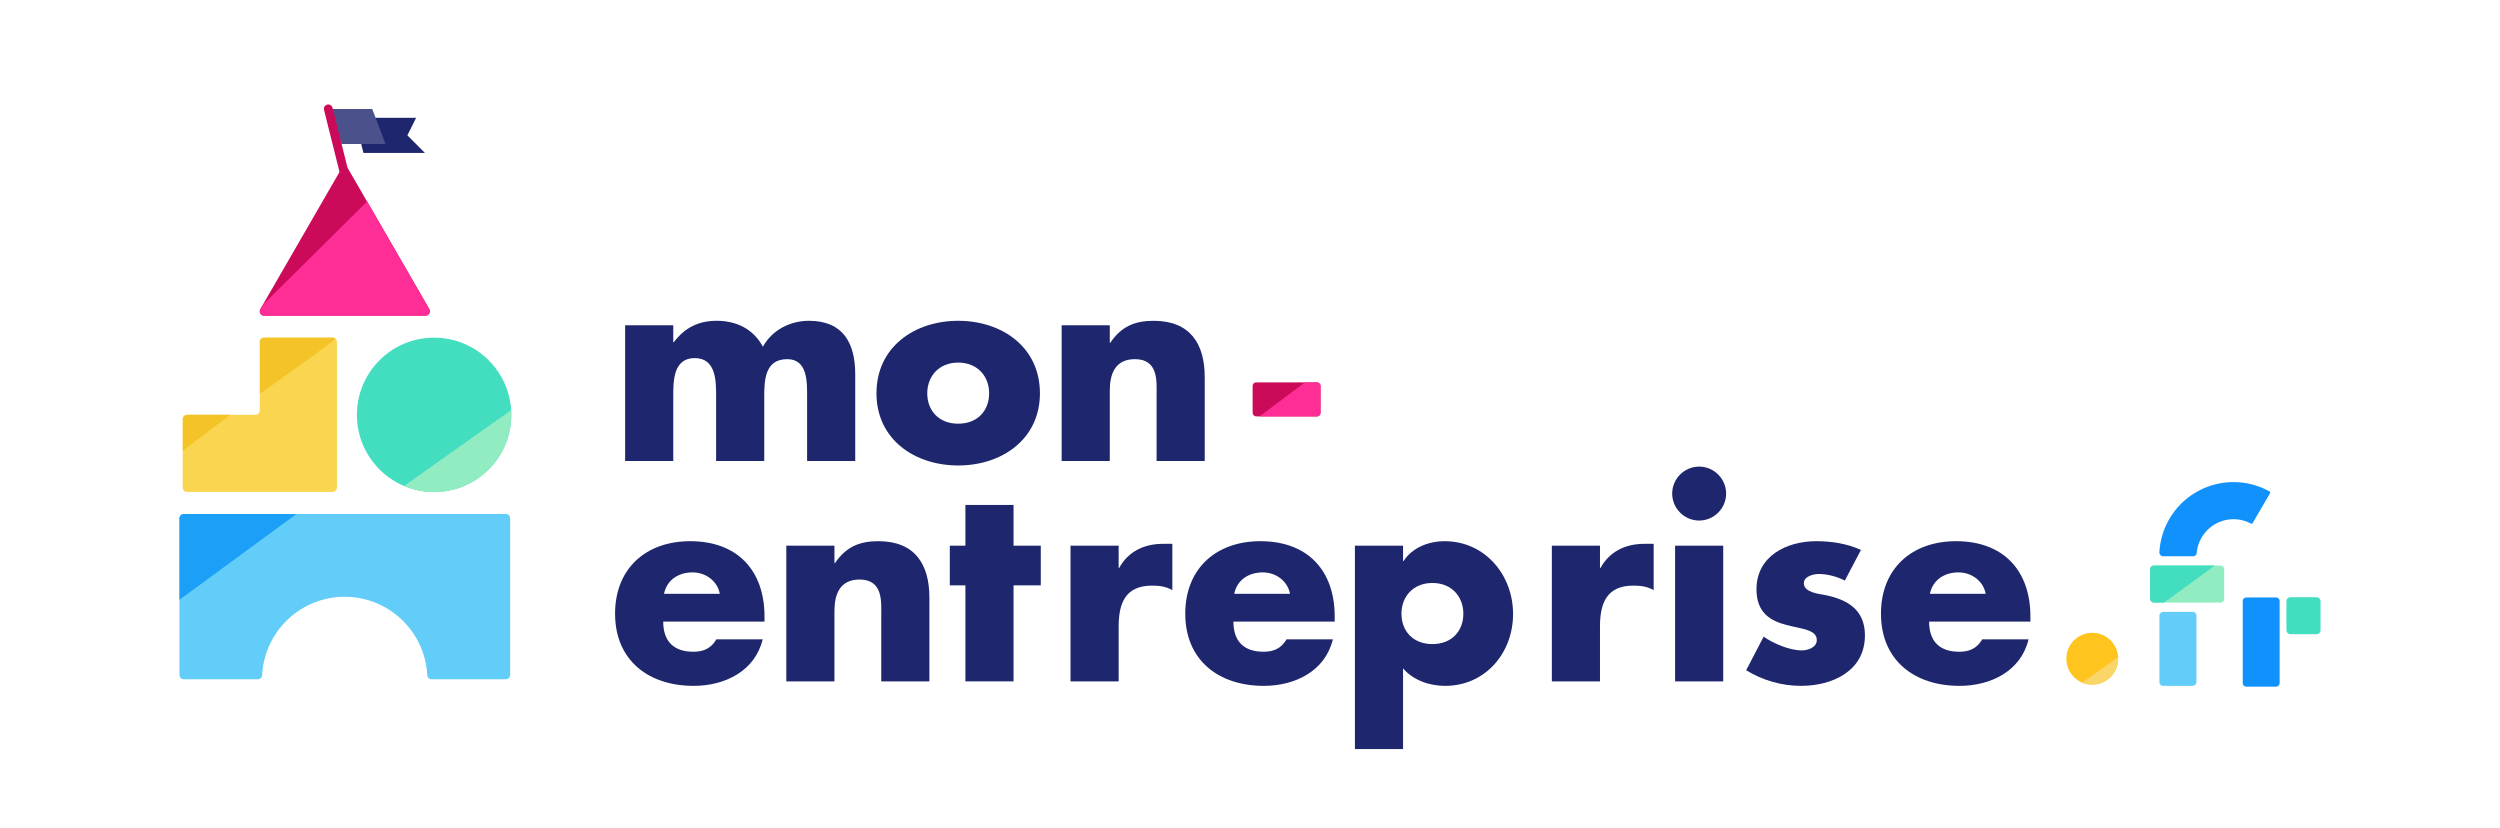 <?xml version="1.0" encoding="UTF-8" standalone="no"?>
<svg
   xmlns:dc="http://purl.org/dc/elements/1.1/"
   xmlns:cc="http://creativecommons.org/ns#"
   xmlns:rdf="http://www.w3.org/1999/02/22-rdf-syntax-ns#"
   xmlns:svg="http://www.w3.org/2000/svg"
   xmlns="http://www.w3.org/2000/svg"
   xmlns:sodipodi="http://sodipodi.sourceforge.net/DTD/sodipodi-0.dtd"
   xmlns:inkscape="http://www.inkscape.org/namespaces/inkscape"
   id="Calque_1"
   data-name="Calque 1"
   viewBox="0 0 640 212"
   version="1.1"
   sodipodi:docname="logo.svg"
   inkscape:version="0.92.4 5da689c313, 2019-01-14">
  <sodipodi:namedview
     pagecolor="#ffffff"
     bordercolor="#666666"
     borderopacity="1"
     objecttolerance="10"
     gridtolerance="10"
     guidetolerance="10"
     inkscape:pageopacity="0"
     inkscape:pageshadow="2"
     inkscape:window-width="1680"
     inkscape:window-height="1024"
     id="namedview1734"
     showgrid="false"
     inkscape:zoom="0.7671875"
     inkscape:cx="320"
     inkscape:cy="106"
     inkscape:window-x="0"
     inkscape:window-y="0"
     inkscape:window-maximized="1"
     inkscape:current-layer="Calque_1" />
  <defs
     id="defs1673">
    <style
       id="style1671">.cls-1{fill:#1091fc;}.cls-2{fill:#62cdf8;}.cls-3{fill:#91ecc2;}.cls-4{fill:#43ddc0;}.cls-5{font-size:67.71px;font-family:'Futura Bold', Futura;font-weight:bold;}.cls-5,.cls-8{fill:#1e266d;}.cls-6{letter-spacing:0.01em;}.cls-7{letter-spacing:0em;}.cls-9{fill:#4b518a;}.cls-10{fill:#cc0a5a;}.cls-11{fill:#fad650;}.cls-12{fill:#f4c327;}.cls-13{fill:#ff2e97;}.cls-14{fill:#1c9ff7;}.cls-15{fill:#ffc41d;}.cls-16{fill:#fad668;}</style>
  </defs>
  <title
     id="title1675">mon-entreprise_color_light_01</title>
  <path
     class="cls-1"
     d="M576.7,133.86a.39.39,0,0,1-.53.15,9.61,9.61,0,0,0-2-.79,9.74,9.74,0,0,0-2.37-.3,9.47,9.47,0,0,0-9.44,8.66.94.94,0,0,1-.94.83H553.8a1,1,0,0,1-1-1A19,19,0,0,1,581,125.81a.37.37,0,0,1,.18.22.68.68,0,0,1-.08.29Z"
     id="path1677" />
  <rect
     class="cls-2"
     x="548.07"
     y="161.37"
     width="18.96"
     height="9.48"
     rx="0.95"
     ry="0.95"
     transform="translate(391.44 723.66) rotate(-90)"
     id="rect1679" />
  <path
     class="cls-3"
     d="M568.45,154.26H551.39a1,1,0,0,1-.95-.95v-7.59a.94.94,0,0,1,.95-.94h17.06a.94.94,0,0,1,.95.94v7.59A1,1,0,0,1,568.45,154.26Z"
     id="path1681" />
  <path
     class="cls-4"
     d="M554,154.26h-2.62a1,1,0,0,1-.95-.95v-7.59a.94.94,0,0,1,.95-.94H567"
     id="path1683" />
  <g
     aria-label="mon entreprise"
     transform="translate(155.97 118.01)"
     style="font-weight:bold;font-size:67.71px;font-family:'Futura Bold', Futura;fill:#1e266d"
     id="text1695">
    <path
       d="M 16.386,-34.735 H 4.063 V 0 H 16.386 v -16.589 c 0,-3.859 0,-9.75 5.485,-9.75 5.485,0 5.485,5.891 5.485,9.75 V 0 h 12.323 v -16.589 c 0,-4.13 0.203,-9.479 5.891,-9.479 5.214,0 5.078,5.891 5.078,9.479 V 0 h 12.323 v -22.141 c 0,-7.99 -3.047,-13.745 -11.849,-13.745 -4.74,0 -9.412,2.302 -11.782,6.636 C 36.834,-33.855 32.501,-35.886 27.49,-35.886 c -4.469,0 -8.057,1.625 -10.969,5.485 h -0.135 z"
       style="font-weight:bold;font-size:67.71px;font-family:'Futura Bold', Futura;fill:#1e266d"
       id="path2281" />
    <path
       d="m 89.329,-35.886 c -11.172,0 -20.922,6.703 -20.922,18.553 0,11.849 9.818,18.485 20.922,18.485 11.172,0 20.922,-6.703 20.922,-18.485 0,-11.849 -9.75,-18.553 -20.922,-18.553 z m 0,10.698 c 5.011,0 7.922,3.589 7.922,7.854 0,4.401 -2.912,7.787 -7.922,7.787 -5.011,0 -7.922,-3.386 -7.922,-7.787 0,-4.266 2.912,-7.854 7.922,-7.854 z"
       style="font-weight:bold;font-size:67.71px;font-family:'Futura Bold', Futura;fill:#1e266d"
       id="path2283" />
    <path
       d="M 128.134,-34.735 H 115.811 V 0 h 12.323 v -18.011 c 0,-4.333 1.422,-8.057 6.432,-8.057 6.094,0 5.552,5.823 5.552,9.141 V 0 h 12.323 v -21.464 c 0,-8.531 -3.724,-14.422 -13.068,-14.422 -4.807,0 -8.261,1.422 -11.104,5.62 h -0.135 z"
       style="font-weight:bold;font-size:67.71px;font-family:'Futura Bold', Futura;fill:#1e266d"
       id="path2285" />
    <path
       d="m 14.016,34.008 c 0.745,-3.589 3.724,-5.485 7.313,-5.485 3.318,0 6.365,2.167 6.974,5.485 z m 25.73,5.823 c 0,-11.849 -6.974,-19.297 -19.027,-19.297 -11.308,0 -19.23,6.974 -19.23,18.553 0,11.985 8.599,18.485 20.11,18.485 7.922,0 15.709,-3.724 17.672,-11.917 H 27.423 c -1.354,2.302 -3.25,3.182 -5.891,3.182 -5.078,0 -7.719,-2.708 -7.719,-7.719 h 25.933 z"
       style=""
       id="path2287" />
    <path
       d="M 57.647,21.685 H 45.323 V 56.42 H 57.647 v -18.011 c 0,-4.333 1.422,-8.057 6.432,-8.057 6.094,0 5.552,5.823 5.552,9.141 v 16.927 h 12.323 v -21.464 c 0,-8.531 -3.724,-14.422 -13.068,-14.422 -4.807,0 -8.261,1.422 -11.104,5.62 H 57.647 Z"
       style=""
       id="path2289" />
    <path
       d="m 103.497,31.841 h 6.974 v -10.156 h -6.974 V 11.257 H 91.174 v 10.427 h -3.995 v 10.156 h 3.995 v 24.579 h 12.323 z"
       style=""
       id="path2291" />
    <path
       d="M 130.406,21.685 H 118.083 v 34.735 h 12.323 v -14.016 c 0,-5.958 1.693,-10.495 8.531,-10.495 1.896,0 3.521,0.203 5.214,1.151 V 21.211 h -2.37 c -4.807,0 -8.87,1.896 -11.24,6.162 h -0.135 z"
       style="letter-spacing:0.01em"
       id="path2293" />
    <path
       d="m 159.986,34.008 c 0.745,-3.589 3.724,-5.485 7.313,-5.485 3.318,0 6.365,2.167 6.974,5.485 z m 25.73,5.823 c 0,-11.849 -6.974,-19.297 -19.027,-19.297 -11.308,0 -19.23,6.974 -19.23,18.553 0,11.985 8.599,18.485 20.11,18.485 7.922,0 15.709,-3.724 17.672,-11.917 h -11.849 c -1.354,2.302 -3.25,3.182 -5.891,3.182 -5.078,0 -7.719,-2.708 -7.719,-7.719 h 25.933 z"
       style=""
       id="path2295" />
    <path
       d="m 203.21,21.685 h -12.323 v 52.069 h 12.323 v -20.652 c 2.641,3.047 6.771,4.469 10.766,4.469 10.292,0 17.401,-8.396 17.401,-18.417 0,-9.953 -7.177,-18.62 -17.537,-18.62 -4.063,0 -8.261,1.625 -10.495,5.078 h -0.135 z m 7.516,9.547 c 5.011,0 7.922,3.589 7.922,7.854 0,4.401 -2.912,7.787 -7.922,7.787 -5.011,0 -7.922,-3.385 -7.922,-7.787 0,-4.266 2.912,-7.854 7.922,-7.854 z"
       style=""
       id="path2297" />
    <path
       d="m 253.626,21.685 h -12.323 v 34.735 h 12.323 v -14.016 c 0,-5.958 1.693,-10.495 8.531,-10.495 1.896,0 3.521,0.203 5.214,1.151 V 21.211 h -2.37 c -4.807,0 -8.87,1.896 -11.24,6.162 h -0.135 z"
       style="letter-spacing:0em"
       id="path2299" />
    <path
       d="m 285.176,21.685 h -12.323 v 34.735 h 12.323 z M 279.014,1.439 c -3.792,0 -6.906,3.115 -6.906,6.906 0,3.792 3.115,6.906 6.906,6.906 3.792,0 6.906,-3.115 6.906,-6.906 0,-3.792 -3.115,-6.906 -6.906,-6.906 z"
       style=""
       id="path2301" />
    <path
       d="m 320.435,22.768 c -3.589,-1.625 -7.516,-2.234 -11.443,-2.234 -7.584,0 -15.302,3.792 -15.302,12.323 0,6.229 3.859,8.125 7.719,9.141 3.859,1.016 7.719,1.151 7.719,3.859 0,1.896 -2.302,2.641 -3.859,2.641 -3.047,0 -7.245,-1.76 -9.75,-3.521 l -4.469,8.599 c 4.198,2.573 9.073,3.995 14.016,3.995 8.057,0 16.386,-3.792 16.386,-12.933 0,-6.432 -4.333,-9.141 -10.089,-10.292 -1.693,-0.339 -5.552,-0.677 -5.552,-3.047 0,-1.76 2.438,-2.37 3.859,-2.37 2.099,0 4.74,0.677 6.636,1.693 z"
       style=""
       id="path2303" />
    <path
       d="m 338.085,34.008 c 0.745,-3.589 3.724,-5.485 7.313,-5.485 3.318,0 6.365,2.167 6.974,5.485 z m 25.73,5.823 c 0,-11.849 -6.974,-19.297 -19.027,-19.297 -11.308,0 -19.23,6.974 -19.23,18.553 0,11.985 8.599,18.485 20.11,18.485 7.922,0 15.709,-3.724 17.672,-11.917 h -11.849 c -1.354,2.302 -3.25,3.182 -5.891,3.182 -5.078,0 -7.719,-2.708 -7.719,-7.719 h 25.933 z"
       style=""
       id="path2305" />
  </g>
  <polygon
     class="cls-8"
     points="108.78 39.15 93.04 39.15 90.79 30.15 106.53 30.15 104.29 34.65 108.78 39.15"
     id="polygon1697" />
  <polygon
     class="cls-9"
     points="98.69 36.86 87.44 36.86 84.04 27.9 95.29 27.9 98.69 36.86"
     id="polygon1699" />
  <path
     class="cls-10"
     d="M88.54,47a1.11,1.11,0,0,1-1.09-.85l-4.5-18a1.12,1.12,0,1,1,2.18-.55l4.5,18A1.14,1.14,0,0,1,88.81,47Z"
     id="path1701" />
  <path
     class="cls-11"
     d="M47.89,125.93H85.13a1.13,1.13,0,0,0,1.13-1.12V87.57a1.13,1.13,0,0,0-1.13-1.13H67.64a1.13,1.13,0,0,0-1.13,1.13v17.49a1.13,1.13,0,0,1-1.13,1.13H47.89a1.13,1.13,0,0,0-1.13,1.12v17.5A1.13,1.13,0,0,0,47.89,125.93Z"
     id="path1703" />
  <path
     class="cls-12"
     d="M85.88,86.72a1.16,1.16,0,0,0-.75-.28H67.64a1.13,1.13,0,0,0-1.13,1.13v13.3S86.11,86.93,85.88,86.72Z"
     id="path1705" />
  <path
     class="cls-12"
     d="M58.94,106.19h-11a1.13,1.13,0,0,0-1.13,1.12v8.07Z"
     id="path1707" />
  <path
     class="cls-10"
     d="M87.28,43.4,66.66,79.1a1.13,1.13,0,0,0,1,1.7h41.23a1.13,1.13,0,0,0,1-1.7L89.23,43.4A1.13,1.13,0,0,0,87.28,43.4Z"
     id="path1709" />
  <path
     class="cls-13"
     d="M67.33,78l-.67,1.15a1.13,1.13,0,0,0,1,1.7h41.23a1.13,1.13,0,0,0,1-1.7L94,51.56Z"
     id="path1711" />
  <path
     class="cls-2"
     d="M45.94,132.71v40.06a1.12,1.12,0,0,0,1.13,1.12H66a1.12,1.12,0,0,0,1.11-1.08,21.16,21.16,0,0,1,42.26,0,1.11,1.11,0,0,0,1.1,1.08h19a1.12,1.12,0,0,0,1.13-1.12V132.71a1.12,1.12,0,0,0-1.13-1.13H47.07A1.12,1.12,0,0,0,45.94,132.71Z"
     id="path1713" />
  <path
     class="cls-14"
     d="M75.9,131.58H47.07a1.12,1.12,0,0,0-1.13,1.13v20.83"
     id="path1715" />
  <rect
     class="cls-10"
     x="320.67"
     y="97.9"
     width="17.38"
     height="8.69"
     rx="0.87"
     ry="0.87"
     id="rect1717" />
  <path
     class="cls-13"
     d="M337.19,106.59H322.45l11.6-8.69h3.14a.85.85,0,0,1,.86.86v7A.86.86,0,0,1,337.19,106.59Z"
     id="path1719" />
  <circle
     class="cls-4"
     cx="111.13"
     cy="106.2"
     r="19.76"
     id="circle1721" />
  <path
     class="cls-3"
     d="M103.44,124.41a19.76,19.76,0,0,0,27.45-18.21c0-.41,0-.83,0-1.24"
     id="path1723" />
  <path
     class="cls-1"
     d="M583.59,166v8.93a.94.94,0,0,1-1,.85h-7.45a.94.94,0,0,1-1-.85V153.8a.94.94,0,0,1,1-.85h7.45a.94.94,0,0,1,1,.85v2.89"
     id="path1725" />
  <rect
     class="cls-4"
     x="585.32"
     y="152.88"
     width="8.74"
     height="9.48"
     rx="1"
     ry="1"
     id="rect1727" />
  <circle
     class="cls-15"
     cx="535.62"
     cy="168.63"
     r="6.64"
     id="circle1729" />
  <path
     class="cls-16"
     d="M533,174.75a6.76,6.76,0,0,0,2.59.52,6.64,6.64,0,0,0,6.64-6.64c0-.14,0-.28,0-.42"
     id="path1731" />
</svg>
